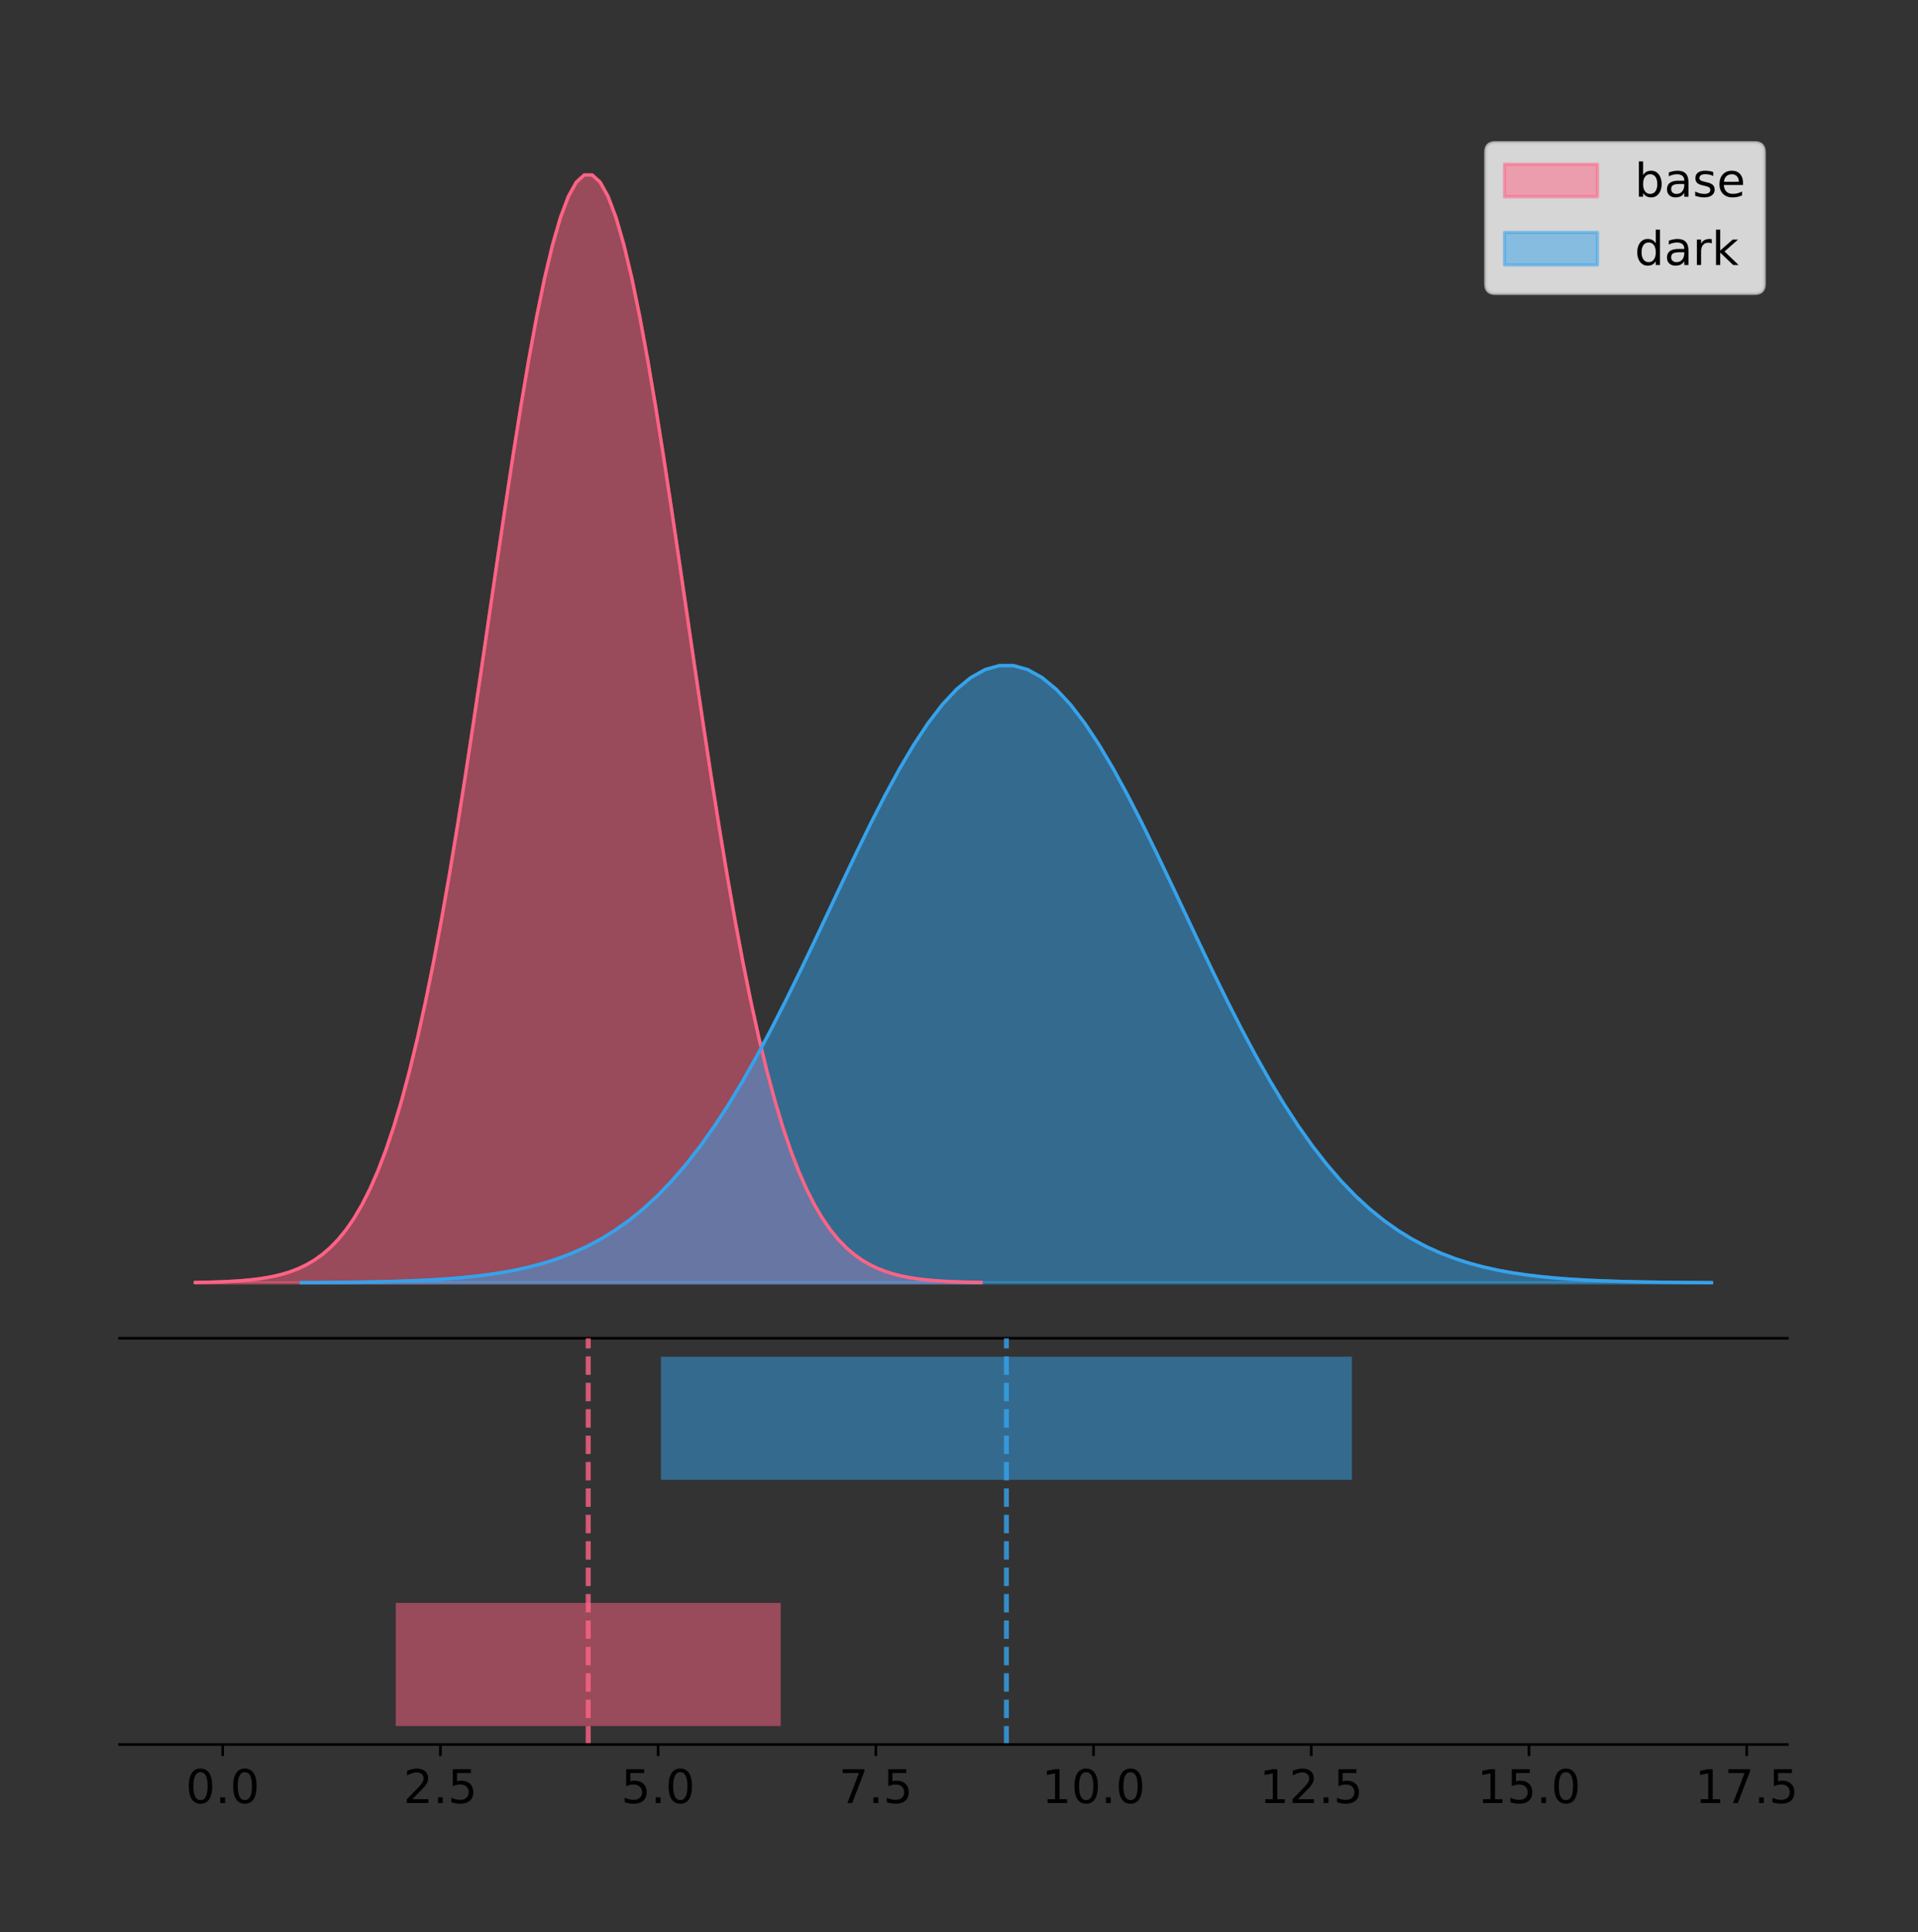 <?xml version="1.0" encoding="utf-8" standalone="no"?>
<!DOCTYPE svg PUBLIC "-//W3C//DTD SVG 1.1//EN"
  "http://www.w3.org/Graphics/SVG/1.1/DTD/svg11.dtd">
<!-- Created with matplotlib (https://matplotlib.org/) -->
<svg height="581.789pt" version="1.1" viewBox="0 0 577.539 581.789" width="577.539pt" xmlns="http://www.w3.org/2000/svg" xmlns:xlink="http://www.w3.org/1999/xlink">
 <rect x="0" y="0" width="577.539" height="581.789" fill="#333333" stroke="none"/>
 <defs>
  <style type="text/css">
*{stroke-linecap:butt;stroke-linejoin:round;}
  </style>
 </defs>
 <g id="figure_1">
  <g id="patch_1">
   <path d="M 0 581.789 
L 577.539 581.789 
L 577.539 0 
L 0 0 
z
" style="fill:none;"/>
  </g>
  <g id="axes_1">
   <g id="patch_2">
    <path d="M 36 402.93 
L 538.2 402.93 
L 538.2 36 
L 36 36 
z
" style="fill:none;"/>
   </g>
   <g id="PolyCollection_1">
    <defs>
     <path d="M 58.827 -195.538 
L 58.827 -195.65 
L 61.217 -195.692 
L 63.607 -195.749 
L 65.997 -195.825 
L 68.386 -195.925 
L 70.776 -196.058 
L 73.166 -196.23 
L 75.556 -196.455 
L 77.946 -196.744 
L 80.335 -197.115 
L 82.725 -197.585 
L 85.115 -198.179 
L 87.505 -198.923 
L 89.894 -199.848 
L 92.284 -200.99 
L 94.674 -202.39 
L 97.064 -204.093 
L 99.454 -206.151 
L 101.843 -208.617 
L 104.233 -211.552 
L 106.623 -215.017 
L 109.013 -219.078 
L 111.402 -223.801 
L 113.792 -229.25 
L 116.182 -235.488 
L 118.572 -242.572 
L 120.962 -250.552 
L 123.351 -259.468 
L 125.741 -269.344 
L 128.131 -280.192 
L 130.521 -292.002 
L 132.91 -304.744 
L 135.3 -318.365 
L 137.69 -332.786 
L 140.08 -347.901 
L 142.47 -363.58 
L 144.859 -379.667 
L 147.249 -395.98 
L 149.639 -412.318 
L 152.029 -428.462 
L 154.418 -444.18 
L 156.808 -459.23 
L 159.198 -473.372 
L 161.588 -486.366 
L 163.978 -497.987 
L 166.367 -508.025 
L 168.757 -516.294 
L 171.147 -522.64 
L 173.537 -526.94 
L 175.926 -529.111 
L 178.316 -529.111 
L 180.706 -526.94 
L 183.096 -522.64 
L 185.486 -516.294 
L 187.875 -508.025 
L 190.265 -497.987 
L 192.655 -486.366 
L 195.045 -473.372 
L 197.434 -459.23 
L 199.824 -444.18 
L 202.214 -428.462 
L 204.604 -412.318 
L 206.994 -395.98 
L 209.383 -379.667 
L 211.773 -363.58 
L 214.163 -347.901 
L 216.553 -332.786 
L 218.942 -318.365 
L 221.332 -304.744 
L 223.722 -292.002 
L 226.112 -280.192 
L 228.502 -269.344 
L 230.891 -259.468 
L 233.281 -250.552 
L 235.671 -242.572 
L 238.061 -235.488 
L 240.45 -229.25 
L 242.84 -223.801 
L 245.23 -219.078 
L 247.62 -215.017 
L 250.01 -211.552 
L 252.399 -208.617 
L 254.789 -206.151 
L 257.179 -204.093 
L 259.569 -202.39 
L 261.958 -200.99 
L 264.348 -199.848 
L 266.738 -198.923 
L 269.128 -198.179 
L 271.518 -197.585 
L 273.907 -197.115 
L 276.297 -196.744 
L 278.687 -196.455 
L 281.077 -196.23 
L 283.466 -196.058 
L 285.856 -195.925 
L 288.246 -195.825 
L 290.636 -195.749 
L 293.026 -195.692 
L 295.415 -195.65 
L 295.415 -195.538 
L 295.415 -195.538 
L 293.026 -195.538 
L 290.636 -195.538 
L 288.246 -195.538 
L 285.856 -195.538 
L 283.466 -195.538 
L 281.077 -195.538 
L 278.687 -195.538 
L 276.297 -195.538 
L 273.907 -195.538 
L 271.518 -195.538 
L 269.128 -195.538 
L 266.738 -195.538 
L 264.348 -195.538 
L 261.958 -195.538 
L 259.569 -195.538 
L 257.179 -195.538 
L 254.789 -195.538 
L 252.399 -195.538 
L 250.01 -195.538 
L 247.62 -195.538 
L 245.23 -195.538 
L 242.84 -195.538 
L 240.45 -195.538 
L 238.061 -195.538 
L 235.671 -195.538 
L 233.281 -195.538 
L 230.891 -195.538 
L 228.502 -195.538 
L 226.112 -195.538 
L 223.722 -195.538 
L 221.332 -195.538 
L 218.942 -195.538 
L 216.553 -195.538 
L 214.163 -195.538 
L 211.773 -195.538 
L 209.383 -195.538 
L 206.994 -195.538 
L 204.604 -195.538 
L 202.214 -195.538 
L 199.824 -195.538 
L 197.434 -195.538 
L 195.045 -195.538 
L 192.655 -195.538 
L 190.265 -195.538 
L 187.875 -195.538 
L 185.486 -195.538 
L 183.096 -195.538 
L 180.706 -195.538 
L 178.316 -195.538 
L 175.926 -195.538 
L 173.537 -195.538 
L 171.147 -195.538 
L 168.757 -195.538 
L 166.367 -195.538 
L 163.978 -195.538 
L 161.588 -195.538 
L 159.198 -195.538 
L 156.808 -195.538 
L 154.418 -195.538 
L 152.029 -195.538 
L 149.639 -195.538 
L 147.249 -195.538 
L 144.859 -195.538 
L 142.47 -195.538 
L 140.08 -195.538 
L 137.69 -195.538 
L 135.3 -195.538 
L 132.91 -195.538 
L 130.521 -195.538 
L 128.131 -195.538 
L 125.741 -195.538 
L 123.351 -195.538 
L 120.962 -195.538 
L 118.572 -195.538 
L 116.182 -195.538 
L 113.792 -195.538 
L 111.402 -195.538 
L 109.013 -195.538 
L 106.623 -195.538 
L 104.233 -195.538 
L 101.843 -195.538 
L 99.454 -195.538 
L 97.064 -195.538 
L 94.674 -195.538 
L 92.284 -195.538 
L 89.894 -195.538 
L 87.505 -195.538 
L 85.115 -195.538 
L 82.725 -195.538 
L 80.335 -195.538 
L 77.946 -195.538 
L 75.556 -195.538 
L 73.166 -195.538 
L 70.776 -195.538 
L 68.386 -195.538 
L 65.997 -195.538 
L 63.607 -195.538 
L 61.217 -195.538 
L 58.827 -195.538 
z
" id="m3cda48a134" style="stroke:#ff6384;stroke-opacity:0.5;"/>
    </defs>
    <g clip-path="url(#p5772ec94f4)">
     <use style="fill:#ff6384;fill-opacity:0.5;stroke:#ff6384;stroke-opacity:0.5;" x="0" xlink:href="#m3cda48a134" y="581.789"/>
    </g>
   </g>
   <g id="PolyCollection_2">
    <defs>
     <path d="M 90.717 -195.538 
L 90.717 -195.6 
L 95.007 -195.624 
L 99.296 -195.656 
L 103.586 -195.698 
L 107.875 -195.754 
L 112.165 -195.827 
L 116.454 -195.924 
L 120.744 -196.049 
L 125.033 -196.21 
L 129.322 -196.416 
L 133.612 -196.679 
L 137.901 -197.009 
L 142.191 -197.424 
L 146.48 -197.939 
L 150.77 -198.576 
L 155.059 -199.355 
L 159.349 -200.304 
L 163.638 -201.451 
L 167.927 -202.825 
L 172.217 -204.46 
L 176.506 -206.39 
L 180.796 -208.653 
L 185.085 -211.284 
L 189.375 -214.32 
L 193.664 -217.795 
L 197.954 -221.742 
L 202.243 -226.188 
L 206.533 -231.155 
L 210.822 -236.658 
L 215.111 -242.701 
L 219.401 -249.281 
L 223.69 -256.38 
L 227.98 -263.969 
L 232.269 -272.003 
L 236.559 -280.424 
L 240.848 -289.159 
L 245.138 -298.122 
L 249.427 -307.21 
L 253.716 -316.313 
L 258.006 -325.307 
L 262.295 -334.064 
L 266.585 -342.449 
L 270.874 -350.327 
L 275.164 -357.567 
L 279.453 -364.041 
L 283.743 -369.634 
L 288.032 -374.241 
L 292.321 -377.776 
L 296.611 -380.172 
L 300.9 -381.381 
L 305.19 -381.381 
L 309.479 -380.172 
L 313.769 -377.776 
L 318.058 -374.241 
L 322.348 -369.634 
L 326.637 -364.041 
L 330.926 -357.567 
L 335.216 -350.327 
L 339.505 -342.449 
L 343.795 -334.064 
L 348.084 -325.307 
L 352.374 -316.313 
L 356.663 -307.21 
L 360.953 -298.122 
L 365.242 -289.159 
L 369.532 -280.424 
L 373.821 -272.003 
L 378.11 -263.969 
L 382.4 -256.38 
L 386.689 -249.281 
L 390.979 -242.701 
L 395.268 -236.658 
L 399.558 -231.155 
L 403.847 -226.188 
L 408.137 -221.742 
L 412.426 -217.795 
L 416.715 -214.32 
L 421.005 -211.284 
L 425.294 -208.653 
L 429.584 -206.39 
L 433.873 -204.46 
L 438.163 -202.825 
L 442.452 -201.451 
L 446.742 -200.304 
L 451.031 -199.355 
L 455.32 -198.576 
L 459.61 -197.939 
L 463.899 -197.424 
L 468.189 -197.009 
L 472.478 -196.679 
L 476.768 -196.416 
L 481.057 -196.21 
L 485.347 -196.049 
L 489.636 -195.924 
L 493.925 -195.827 
L 498.215 -195.754 
L 502.504 -195.698 
L 506.794 -195.656 
L 511.083 -195.624 
L 515.373 -195.6 
L 515.373 -195.538 
L 515.373 -195.538 
L 511.083 -195.538 
L 506.794 -195.538 
L 502.504 -195.538 
L 498.215 -195.538 
L 493.925 -195.538 
L 489.636 -195.538 
L 485.347 -195.538 
L 481.057 -195.538 
L 476.768 -195.538 
L 472.478 -195.538 
L 468.189 -195.538 
L 463.899 -195.538 
L 459.61 -195.538 
L 455.32 -195.538 
L 451.031 -195.538 
L 446.742 -195.538 
L 442.452 -195.538 
L 438.163 -195.538 
L 433.873 -195.538 
L 429.584 -195.538 
L 425.294 -195.538 
L 421.005 -195.538 
L 416.715 -195.538 
L 412.426 -195.538 
L 408.137 -195.538 
L 403.847 -195.538 
L 399.558 -195.538 
L 395.268 -195.538 
L 390.979 -195.538 
L 386.689 -195.538 
L 382.4 -195.538 
L 378.11 -195.538 
L 373.821 -195.538 
L 369.532 -195.538 
L 365.242 -195.538 
L 360.953 -195.538 
L 356.663 -195.538 
L 352.374 -195.538 
L 348.084 -195.538 
L 343.795 -195.538 
L 339.505 -195.538 
L 335.216 -195.538 
L 330.926 -195.538 
L 326.637 -195.538 
L 322.348 -195.538 
L 318.058 -195.538 
L 313.769 -195.538 
L 309.479 -195.538 
L 305.19 -195.538 
L 300.9 -195.538 
L 296.611 -195.538 
L 292.321 -195.538 
L 288.032 -195.538 
L 283.743 -195.538 
L 279.453 -195.538 
L 275.164 -195.538 
L 270.874 -195.538 
L 266.585 -195.538 
L 262.295 -195.538 
L 258.006 -195.538 
L 253.716 -195.538 
L 249.427 -195.538 
L 245.138 -195.538 
L 240.848 -195.538 
L 236.559 -195.538 
L 232.269 -195.538 
L 227.98 -195.538 
L 223.69 -195.538 
L 219.401 -195.538 
L 215.111 -195.538 
L 210.822 -195.538 
L 206.533 -195.538 
L 202.243 -195.538 
L 197.954 -195.538 
L 193.664 -195.538 
L 189.375 -195.538 
L 185.085 -195.538 
L 180.796 -195.538 
L 176.506 -195.538 
L 172.217 -195.538 
L 167.927 -195.538 
L 163.638 -195.538 
L 159.349 -195.538 
L 155.059 -195.538 
L 150.77 -195.538 
L 146.48 -195.538 
L 142.191 -195.538 
L 137.901 -195.538 
L 133.612 -195.538 
L 129.322 -195.538 
L 125.033 -195.538 
L 120.744 -195.538 
L 116.454 -195.538 
L 112.165 -195.538 
L 107.875 -195.538 
L 103.586 -195.538 
L 99.296 -195.538 
L 95.007 -195.538 
L 90.717 -195.538 
z
" id="mae9bee3ef9" style="stroke:#36a2eb;stroke-opacity:0.5;"/>
    </defs>
    <g clip-path="url(#p5772ec94f4)">
     <use style="fill:#36a2eb;fill-opacity:0.5;stroke:#36a2eb;stroke-opacity:0.5;" x="0" xlink:href="#mae9bee3ef9" y="581.789"/>
    </g>
   </g>
   <g id="line2d_1">
    <path clip-path="url(#p5772ec94f4)" d="M 58.827 386.139 
L 61.217 386.097 
L 63.607 386.04 
L 65.997 385.965 
L 68.386 385.864 
L 70.776 385.732 
L 73.166 385.559 
L 75.556 385.334 
L 77.946 385.045 
L 80.335 384.675 
L 82.725 384.204 
L 85.115 383.61 
L 87.505 382.867 
L 89.894 381.941 
L 92.284 380.799 
L 94.674 379.399 
L 97.064 377.696 
L 99.454 375.639 
L 101.843 373.172 
L 104.233 370.238 
L 106.623 366.772 
L 109.013 362.711 
L 111.402 357.989 
L 113.792 352.539 
L 116.182 346.301 
L 118.572 339.217 
L 120.962 331.237 
L 123.351 322.322 
L 125.741 312.445 
L 128.131 301.597 
L 130.521 289.787 
L 132.91 277.045 
L 135.3 263.424 
L 137.69 249.004 
L 140.08 233.888 
L 142.47 218.209 
L 144.859 202.123 
L 147.249 185.809 
L 149.639 169.471 
L 152.029 153.327 
L 154.418 137.61 
L 156.808 122.559 
L 159.198 108.418 
L 161.588 95.423 
L 163.978 83.803 
L 166.367 73.765 
L 168.757 65.495 
L 171.147 59.15 
L 173.537 54.85 
L 175.926 52.679 
L 178.316 52.679 
L 180.706 54.85 
L 183.096 59.15 
L 185.486 65.495 
L 187.875 73.765 
L 190.265 83.803 
L 192.655 95.423 
L 195.045 108.418 
L 197.434 122.559 
L 199.824 137.61 
L 202.214 153.327 
L 204.604 169.471 
L 206.994 185.809 
L 209.383 202.123 
L 211.773 218.209 
L 214.163 233.888 
L 216.553 249.004 
L 218.942 263.424 
L 221.332 277.045 
L 223.722 289.787 
L 226.112 301.597 
L 228.502 312.445 
L 230.891 322.322 
L 233.281 331.237 
L 235.671 339.217 
L 238.061 346.301 
L 240.45 352.539 
L 242.84 357.989 
L 245.23 362.711 
L 247.62 366.772 
L 250.01 370.238 
L 252.399 373.172 
L 254.789 375.639 
L 257.179 377.696 
L 259.569 379.399 
L 261.958 380.799 
L 264.348 381.941 
L 266.738 382.867 
L 269.128 383.61 
L 271.518 384.204 
L 273.907 384.675 
L 276.297 385.045 
L 278.687 385.334 
L 281.077 385.559 
L 283.466 385.732 
L 285.856 385.864 
L 288.246 385.965 
L 290.636 386.04 
L 293.026 386.097 
L 295.415 386.139 
" style="fill:none;stroke:#ff6384;stroke-linecap:square;"/>
   </g>
   <g id="line2d_2">
    <path clip-path="url(#p5772ec94f4)" d="M 90.717 386.189 
L 95.007 386.165 
L 99.296 386.134 
L 103.586 386.092 
L 107.875 386.036 
L 112.165 385.962 
L 116.454 385.866 
L 120.744 385.74 
L 125.033 385.579 
L 129.322 385.373 
L 133.612 385.111 
L 137.901 384.78 
L 142.191 384.366 
L 146.48 383.85 
L 150.77 383.214 
L 155.059 382.434 
L 159.349 381.485 
L 163.638 380.339 
L 167.927 378.965 
L 172.217 377.33 
L 176.506 375.399 
L 180.796 373.137 
L 185.085 370.505 
L 189.375 367.469 
L 193.664 363.994 
L 197.954 360.047 
L 202.243 355.601 
L 206.533 350.634 
L 210.822 345.132 
L 215.111 339.088 
L 219.401 332.508 
L 223.69 325.409 
L 227.98 317.821 
L 232.269 309.787 
L 236.559 301.365 
L 240.848 292.63 
L 245.138 283.668 
L 249.427 274.579 
L 253.716 265.477 
L 258.006 256.482 
L 262.295 247.726 
L 266.585 239.341 
L 270.874 231.462 
L 275.164 224.222 
L 279.453 217.748 
L 283.743 212.156 
L 288.032 207.549 
L 292.321 204.013 
L 296.611 201.618 
L 300.9 200.408 
L 305.19 200.408 
L 309.479 201.618 
L 313.769 204.013 
L 318.058 207.549 
L 322.348 212.156 
L 326.637 217.748 
L 330.926 224.222 
L 335.216 231.462 
L 339.505 239.341 
L 343.795 247.726 
L 348.084 256.482 
L 352.374 265.477 
L 356.663 274.579 
L 360.953 283.668 
L 365.242 292.63 
L 369.532 301.365 
L 373.821 309.787 
L 378.11 317.821 
L 382.4 325.409 
L 386.689 332.508 
L 390.979 339.088 
L 395.268 345.132 
L 399.558 350.634 
L 403.847 355.601 
L 408.137 360.047 
L 412.426 363.994 
L 416.715 367.469 
L 421.005 370.505 
L 425.294 373.137 
L 429.584 375.399 
L 433.873 377.33 
L 438.163 378.965 
L 442.452 380.339 
L 446.742 381.485 
L 451.031 382.434 
L 455.32 383.214 
L 459.61 383.85 
L 463.899 384.366 
L 468.189 384.78 
L 472.478 385.111 
L 476.768 385.373 
L 481.057 385.579 
L 485.347 385.74 
L 489.636 385.866 
L 493.925 385.962 
L 498.215 386.036 
L 502.504 386.092 
L 506.794 386.134 
L 511.083 386.165 
L 515.373 386.189 
" style="fill:none;stroke:#36a2eb;stroke-linecap:square;"/>
   </g>
   <g id="patch_3">
    <path d="M 36 402.93 
L 538.2 402.93 
" style="fill:none;stroke:#000000;stroke-linecap:square;stroke-linejoin:miter;stroke-width:0.8;"/>
   </g>
   <g id="legend_1">
    <g id="patch_4">
     <path d="M 450.225 88.299 
L 528.4 88.299 
Q 531.2 88.299 531.2 85.499 
L 531.2 45.8 
Q 531.2 43 528.4 43 
L 450.225 43 
Q 447.425 43 447.425 45.8 
L 447.425 85.499 
Q 447.425 88.299 450.225 88.299 
z
" style="fill:#ffffff;opacity:0.8;stroke:#cccccc;stroke-linejoin:miter;"/>
    </g>
    <g id="patch_5">
     <path d="M 453.025 59.238 
L 481.025 59.238 
L 481.025 49.438 
L 453.025 49.438 
z
" style="fill:#ff6384;opacity:0.5;stroke:#ff6384;stroke-linejoin:miter;"/>
    </g>
    <g id="text_1">
     <!-- base -->
     <defs>
      <path d="M 48.688 27.297 
Q 48.688 37.203 44.609 42.844 
Q 40.531 48.484 33.406 48.484 
Q 26.266 48.484 22.188 42.844 
Q 18.109 37.203 18.109 27.297 
Q 18.109 17.391 22.188 11.75 
Q 26.266 6.109 33.406 6.109 
Q 40.531 6.109 44.609 11.75 
Q 48.688 17.391 48.688 27.297 
z
M 18.109 46.391 
Q 20.953 51.266 25.266 53.625 
Q 29.594 56 35.594 56 
Q 45.562 56 51.781 48.094 
Q 58.016 40.188 58.016 27.297 
Q 58.016 14.406 51.781 6.484 
Q 45.562 -1.422 35.594 -1.422 
Q 29.594 -1.422 25.266 0.953 
Q 20.953 3.328 18.109 8.203 
L 18.109 0 
L 9.078 0 
L 9.078 75.984 
L 18.109 75.984 
z
" id="DejaVuSans-98"/>
      <path d="M 34.281 27.484 
Q 23.391 27.484 19.188 25 
Q 14.984 22.516 14.984 16.5 
Q 14.984 11.719 18.141 8.906 
Q 21.297 6.109 26.703 6.109 
Q 34.188 6.109 38.703 11.406 
Q 43.219 16.703 43.219 25.484 
L 43.219 27.484 
z
M 52.203 31.203 
L 52.203 0 
L 43.219 0 
L 43.219 8.297 
Q 40.141 3.328 35.547 0.953 
Q 30.953 -1.422 24.312 -1.422 
Q 15.922 -1.422 10.953 3.297 
Q 6 8.016 6 15.922 
Q 6 25.141 12.172 29.828 
Q 18.359 34.516 30.609 34.516 
L 43.219 34.516 
L 43.219 35.406 
Q 43.219 41.609 39.141 45 
Q 35.062 48.391 27.688 48.391 
Q 23 48.391 18.547 47.266 
Q 14.109 46.141 10.016 43.891 
L 10.016 52.203 
Q 14.938 54.109 19.578 55.047 
Q 24.219 56 28.609 56 
Q 40.484 56 46.344 49.844 
Q 52.203 43.703 52.203 31.203 
z
" id="DejaVuSans-97"/>
      <path d="M 44.281 53.078 
L 44.281 44.578 
Q 40.484 46.531 36.375 47.5 
Q 32.281 48.484 27.875 48.484 
Q 21.188 48.484 17.844 46.438 
Q 14.5 44.391 14.5 40.281 
Q 14.5 37.156 16.891 35.375 
Q 19.281 33.594 26.516 31.984 
L 29.594 31.297 
Q 39.156 29.25 43.188 25.516 
Q 47.219 21.781 47.219 15.094 
Q 47.219 7.469 41.188 3.016 
Q 35.156 -1.422 24.609 -1.422 
Q 20.219 -1.422 15.453 -0.562 
Q 10.688 0.297 5.422 2 
L 5.422 11.281 
Q 10.406 8.688 15.234 7.391 
Q 20.062 6.109 24.812 6.109 
Q 31.156 6.109 34.562 8.281 
Q 37.984 10.453 37.984 14.406 
Q 37.984 18.062 35.516 20.016 
Q 33.062 21.969 24.703 23.781 
L 21.578 24.516 
Q 13.234 26.266 9.516 29.906 
Q 5.812 33.547 5.812 39.891 
Q 5.812 47.609 11.281 51.797 
Q 16.75 56 26.812 56 
Q 31.781 56 36.172 55.266 
Q 40.578 54.547 44.281 53.078 
z
" id="DejaVuSans-115"/>
      <path d="M 56.203 29.594 
L 56.203 25.203 
L 14.891 25.203 
Q 15.484 15.922 20.484 11.062 
Q 25.484 6.203 34.422 6.203 
Q 39.594 6.203 44.453 7.469 
Q 49.312 8.734 54.109 11.281 
L 54.109 2.781 
Q 49.266 0.734 44.188 -0.344 
Q 39.109 -1.422 33.891 -1.422 
Q 20.797 -1.422 13.156 6.188 
Q 5.516 13.812 5.516 26.812 
Q 5.516 40.234 12.766 48.109 
Q 20.016 56 32.328 56 
Q 43.359 56 49.781 48.891 
Q 56.203 41.797 56.203 29.594 
z
M 47.219 32.234 
Q 47.125 39.594 43.094 43.984 
Q 39.062 48.391 32.422 48.391 
Q 24.906 48.391 20.391 44.141 
Q 15.875 39.891 15.188 32.172 
z
" id="DejaVuSans-101"/>
     </defs>
     <g transform="translate(492.225 59.238)scale(0.14 -0.14)">
      <use xlink:href="#DejaVuSans-98"/>
      <use x="63.477" xlink:href="#DejaVuSans-97"/>
      <use x="124.756" xlink:href="#DejaVuSans-115"/>
      <use x="176.855" xlink:href="#DejaVuSans-101"/>
     </g>
    </g>
    <g id="patch_6">
     <path d="M 453.025 79.787 
L 481.025 79.787 
L 481.025 69.987 
L 453.025 69.987 
z
" style="fill:#36a2eb;opacity:0.5;stroke:#36a2eb;stroke-linejoin:miter;"/>
    </g>
    <g id="text_2">
     <!-- dark -->
     <defs>
      <path d="M 45.406 46.391 
L 45.406 75.984 
L 54.391 75.984 
L 54.391 0 
L 45.406 0 
L 45.406 8.203 
Q 42.578 3.328 38.25 0.953 
Q 33.938 -1.422 27.875 -1.422 
Q 17.969 -1.422 11.734 6.484 
Q 5.516 14.406 5.516 27.297 
Q 5.516 40.188 11.734 48.094 
Q 17.969 56 27.875 56 
Q 33.938 56 38.25 53.625 
Q 42.578 51.266 45.406 46.391 
z
M 14.797 27.297 
Q 14.797 17.391 18.875 11.75 
Q 22.953 6.109 30.078 6.109 
Q 37.203 6.109 41.297 11.75 
Q 45.406 17.391 45.406 27.297 
Q 45.406 37.203 41.297 42.844 
Q 37.203 48.484 30.078 48.484 
Q 22.953 48.484 18.875 42.844 
Q 14.797 37.203 14.797 27.297 
z
" id="DejaVuSans-100"/>
      <path d="M 41.109 46.297 
Q 39.594 47.172 37.812 47.578 
Q 36.031 48 33.891 48 
Q 26.266 48 22.188 43.047 
Q 18.109 38.094 18.109 28.812 
L 18.109 0 
L 9.078 0 
L 9.078 54.688 
L 18.109 54.688 
L 18.109 46.188 
Q 20.953 51.172 25.484 53.578 
Q 30.031 56 36.531 56 
Q 37.453 56 38.578 55.875 
Q 39.703 55.766 41.062 55.516 
z
" id="DejaVuSans-114"/>
      <path d="M 9.078 75.984 
L 18.109 75.984 
L 18.109 31.109 
L 44.922 54.688 
L 56.391 54.688 
L 27.391 29.109 
L 57.625 0 
L 45.906 0 
L 18.109 26.703 
L 18.109 0 
L 9.078 0 
z
" id="DejaVuSans-107"/>
     </defs>
     <g transform="translate(492.225 79.787)scale(0.14 -0.14)">
      <use xlink:href="#DejaVuSans-100"/>
      <use x="63.477" xlink:href="#DejaVuSans-97"/>
      <use x="124.756" xlink:href="#DejaVuSans-114"/>
      <use x="165.869" xlink:href="#DejaVuSans-107"/>
     </g>
    </g>
   </g>
  </g>
  <g id="axes_2">
   <g id="patch_7">
    <path d="M 36 525.24 
L 538.2 525.24 
L 538.2 402.93 
L 36 402.93 
z
" style="fill:none;"/>
   </g>
   <g id="patch_8">
    <path clip-path="url(#p710cc12ec8)" d="M 119.157 519.68 
L 235.085 519.68 
L 235.085 482.617 
L 119.157 482.617 
z
" style="fill:#ff6384;opacity:0.5;"/>
   </g>
   <g id="patch_9">
    <path clip-path="url(#p710cc12ec8)" d="M 199.005 445.553 
L 407.086 445.553 
L 407.086 408.49 
L 199.005 408.49 
z
" style="fill:#36a2eb;opacity:0.5;"/>
   </g>
   <g id="matplotlib.axis_1">
    <g id="xtick_1">
     <g id="line2d_3">
      <defs>
       <path d="M 0 0 
L 0 3.5 
" id="me48e0163bb" style="stroke:#000000;stroke-width:0.8;"/>
      </defs>
      <g>
       <use style="stroke:#000000;stroke-width:0.8;" x="67.057" xlink:href="#me48e0163bb" y="525.24"/>
      </g>
     </g>
     <g id="text_3">
      <!-- 0.0 -->
      <defs>
       <path d="M 31.781 66.406 
Q 24.172 66.406 20.328 58.906 
Q 16.5 51.422 16.5 36.375 
Q 16.5 21.391 20.328 13.891 
Q 24.172 6.391 31.781 6.391 
Q 39.453 6.391 43.281 13.891 
Q 47.125 21.391 47.125 36.375 
Q 47.125 51.422 43.281 58.906 
Q 39.453 66.406 31.781 66.406 
z
M 31.781 74.219 
Q 44.047 74.219 50.516 64.516 
Q 56.984 54.828 56.984 36.375 
Q 56.984 17.969 50.516 8.266 
Q 44.047 -1.422 31.781 -1.422 
Q 19.531 -1.422 13.062 8.266 
Q 6.594 17.969 6.594 36.375 
Q 6.594 54.828 13.062 64.516 
Q 19.531 74.219 31.781 74.219 
z
" id="DejaVuSans-48"/>
       <path d="M 10.688 12.406 
L 21 12.406 
L 21 0 
L 10.688 0 
z
" id="DejaVuSans-46"/>
      </defs>
      <g transform="translate(55.925 542.878)scale(0.14 -0.14)">
       <use xlink:href="#DejaVuSans-48"/>
       <use x="63.623" xlink:href="#DejaVuSans-46"/>
       <use x="95.41" xlink:href="#DejaVuSans-48"/>
      </g>
     </g>
    </g>
    <g id="xtick_2">
     <g id="line2d_4">
      <g>
       <use style="stroke:#000000;stroke-width:0.8;" x="132.614" xlink:href="#me48e0163bb" y="525.24"/>
      </g>
     </g>
     <g id="text_4">
      <!-- 2.5 -->
      <defs>
       <path d="M 19.188 8.297 
L 53.609 8.297 
L 53.609 0 
L 7.328 0 
L 7.328 8.297 
Q 12.938 14.109 22.625 23.891 
Q 32.328 33.688 34.812 36.531 
Q 39.547 41.844 41.422 45.531 
Q 43.312 49.219 43.312 52.781 
Q 43.312 58.594 39.234 62.25 
Q 35.156 65.922 28.609 65.922 
Q 23.969 65.922 18.812 64.312 
Q 13.672 62.703 7.812 59.422 
L 7.812 69.391 
Q 13.766 71.781 18.938 73 
Q 24.125 74.219 28.422 74.219 
Q 39.75 74.219 46.484 68.547 
Q 53.219 62.891 53.219 53.422 
Q 53.219 48.922 51.531 44.891 
Q 49.859 40.875 45.406 35.406 
Q 44.188 33.984 37.641 27.219 
Q 31.109 20.453 19.188 8.297 
z
" id="DejaVuSans-50"/>
       <path d="M 10.797 72.906 
L 49.516 72.906 
L 49.516 64.594 
L 19.828 64.594 
L 19.828 46.734 
Q 21.969 47.469 24.109 47.828 
Q 26.266 48.188 28.422 48.188 
Q 40.625 48.188 47.75 41.5 
Q 54.891 34.812 54.891 23.391 
Q 54.891 11.625 47.562 5.094 
Q 40.234 -1.422 26.906 -1.422 
Q 22.312 -1.422 17.547 -0.641 
Q 12.797 0.141 7.719 1.703 
L 7.719 11.625 
Q 12.109 9.234 16.797 8.062 
Q 21.484 6.891 26.703 6.891 
Q 35.156 6.891 40.078 11.328 
Q 45.016 15.766 45.016 23.391 
Q 45.016 31 40.078 35.438 
Q 35.156 39.891 26.703 39.891 
Q 22.75 39.891 18.812 39.016 
Q 14.891 38.141 10.797 36.281 
z
" id="DejaVuSans-53"/>
      </defs>
      <g transform="translate(121.481 542.878)scale(0.14 -0.14)">
       <use xlink:href="#DejaVuSans-50"/>
       <use x="63.623" xlink:href="#DejaVuSans-46"/>
       <use x="95.41" xlink:href="#DejaVuSans-53"/>
      </g>
     </g>
    </g>
    <g id="xtick_3">
     <g id="line2d_5">
      <g>
       <use style="stroke:#000000;stroke-width:0.8;" x="198.17" xlink:href="#me48e0163bb" y="525.24"/>
      </g>
     </g>
     <g id="text_5">
      <!-- 5.0 -->
      <g transform="translate(187.038 542.878)scale(0.14 -0.14)">
       <use xlink:href="#DejaVuSans-53"/>
       <use x="63.623" xlink:href="#DejaVuSans-46"/>
       <use x="95.41" xlink:href="#DejaVuSans-48"/>
      </g>
     </g>
    </g>
    <g id="xtick_4">
     <g id="line2d_6">
      <g>
       <use style="stroke:#000000;stroke-width:0.8;" x="263.727" xlink:href="#me48e0163bb" y="525.24"/>
      </g>
     </g>
     <g id="text_6">
      <!-- 7.5 -->
      <defs>
       <path d="M 8.203 72.906 
L 55.078 72.906 
L 55.078 68.703 
L 28.609 0 
L 18.312 0 
L 43.219 64.594 
L 8.203 64.594 
z
" id="DejaVuSans-55"/>
      </defs>
      <g transform="translate(252.595 542.878)scale(0.14 -0.14)">
       <use xlink:href="#DejaVuSans-55"/>
       <use x="63.623" xlink:href="#DejaVuSans-46"/>
       <use x="95.41" xlink:href="#DejaVuSans-53"/>
      </g>
     </g>
    </g>
    <g id="xtick_5">
     <g id="line2d_7">
      <g>
       <use style="stroke:#000000;stroke-width:0.8;" x="329.283" xlink:href="#me48e0163bb" y="525.24"/>
      </g>
     </g>
     <g id="text_7">
      <!-- 10.0 -->
      <defs>
       <path d="M 12.406 8.297 
L 28.516 8.297 
L 28.516 63.922 
L 10.984 60.406 
L 10.984 69.391 
L 28.422 72.906 
L 38.281 72.906 
L 38.281 8.297 
L 54.391 8.297 
L 54.391 0 
L 12.406 0 
z
" id="DejaVuSans-49"/>
      </defs>
      <g transform="translate(313.698 542.878)scale(0.14 -0.14)">
       <use xlink:href="#DejaVuSans-49"/>
       <use x="63.623" xlink:href="#DejaVuSans-48"/>
       <use x="127.246" xlink:href="#DejaVuSans-46"/>
       <use x="159.033" xlink:href="#DejaVuSans-48"/>
      </g>
     </g>
    </g>
    <g id="xtick_6">
     <g id="line2d_8">
      <g>
       <use style="stroke:#000000;stroke-width:0.8;" x="394.84" xlink:href="#me48e0163bb" y="525.24"/>
      </g>
     </g>
     <g id="text_8">
      <!-- 12.5 -->
      <g transform="translate(379.254 542.878)scale(0.14 -0.14)">
       <use xlink:href="#DejaVuSans-49"/>
       <use x="63.623" xlink:href="#DejaVuSans-50"/>
       <use x="127.246" xlink:href="#DejaVuSans-46"/>
       <use x="159.033" xlink:href="#DejaVuSans-53"/>
      </g>
     </g>
    </g>
    <g id="xtick_7">
     <g id="line2d_9">
      <g>
       <use style="stroke:#000000;stroke-width:0.8;" x="460.397" xlink:href="#me48e0163bb" y="525.24"/>
      </g>
     </g>
     <g id="text_9">
      <!-- 15.0 -->
      <g transform="translate(444.811 542.878)scale(0.14 -0.14)">
       <use xlink:href="#DejaVuSans-49"/>
       <use x="63.623" xlink:href="#DejaVuSans-53"/>
       <use x="127.246" xlink:href="#DejaVuSans-46"/>
       <use x="159.033" xlink:href="#DejaVuSans-48"/>
      </g>
     </g>
    </g>
    <g id="xtick_8">
     <g id="line2d_10">
      <g>
       <use style="stroke:#000000;stroke-width:0.8;" x="525.953" xlink:href="#me48e0163bb" y="525.24"/>
      </g>
     </g>
     <g id="text_10">
      <!-- 17.5 -->
      <g transform="translate(510.367 542.878)scale(0.14 -0.14)">
       <use xlink:href="#DejaVuSans-49"/>
       <use x="63.623" xlink:href="#DejaVuSans-55"/>
       <use x="127.246" xlink:href="#DejaVuSans-46"/>
       <use x="159.033" xlink:href="#DejaVuSans-53"/>
      </g>
     </g>
    </g>
   </g>
   <g id="line2d_11">
    <path clip-path="url(#p710cc12ec8)" d="M 177.121 525.24 
L 177.121 402.93 
" style="fill:none;stroke:#ff6384;stroke-dasharray:5.55,2.4;stroke-dashoffset:0;stroke-opacity:0.8;stroke-width:1.5;"/>
   </g>
   <g id="line2d_12">
    <path clip-path="url(#p710cc12ec8)" d="M 303.045 525.24 
L 303.045 402.93 
" style="fill:none;stroke:#36a2eb;stroke-dasharray:5.55,2.4;stroke-dashoffset:0;stroke-opacity:0.8;stroke-width:1.5;"/>
   </g>
   <g id="patch_10">
    <path d="M 36 525.24 
L 538.2 525.24 
" style="fill:none;stroke:#000000;stroke-linecap:square;stroke-linejoin:miter;stroke-width:0.8;"/>
   </g>
  </g>
 </g>
 <defs>
  <clipPath id="p5772ec94f4">
   <rect height="366.93" width="502.2" x="36" y="36"/>
  </clipPath>
  <clipPath id="p710cc12ec8">
   <rect height="122.31" width="502.2" x="36" y="402.93"/>
  </clipPath>
 </defs>
</svg>
